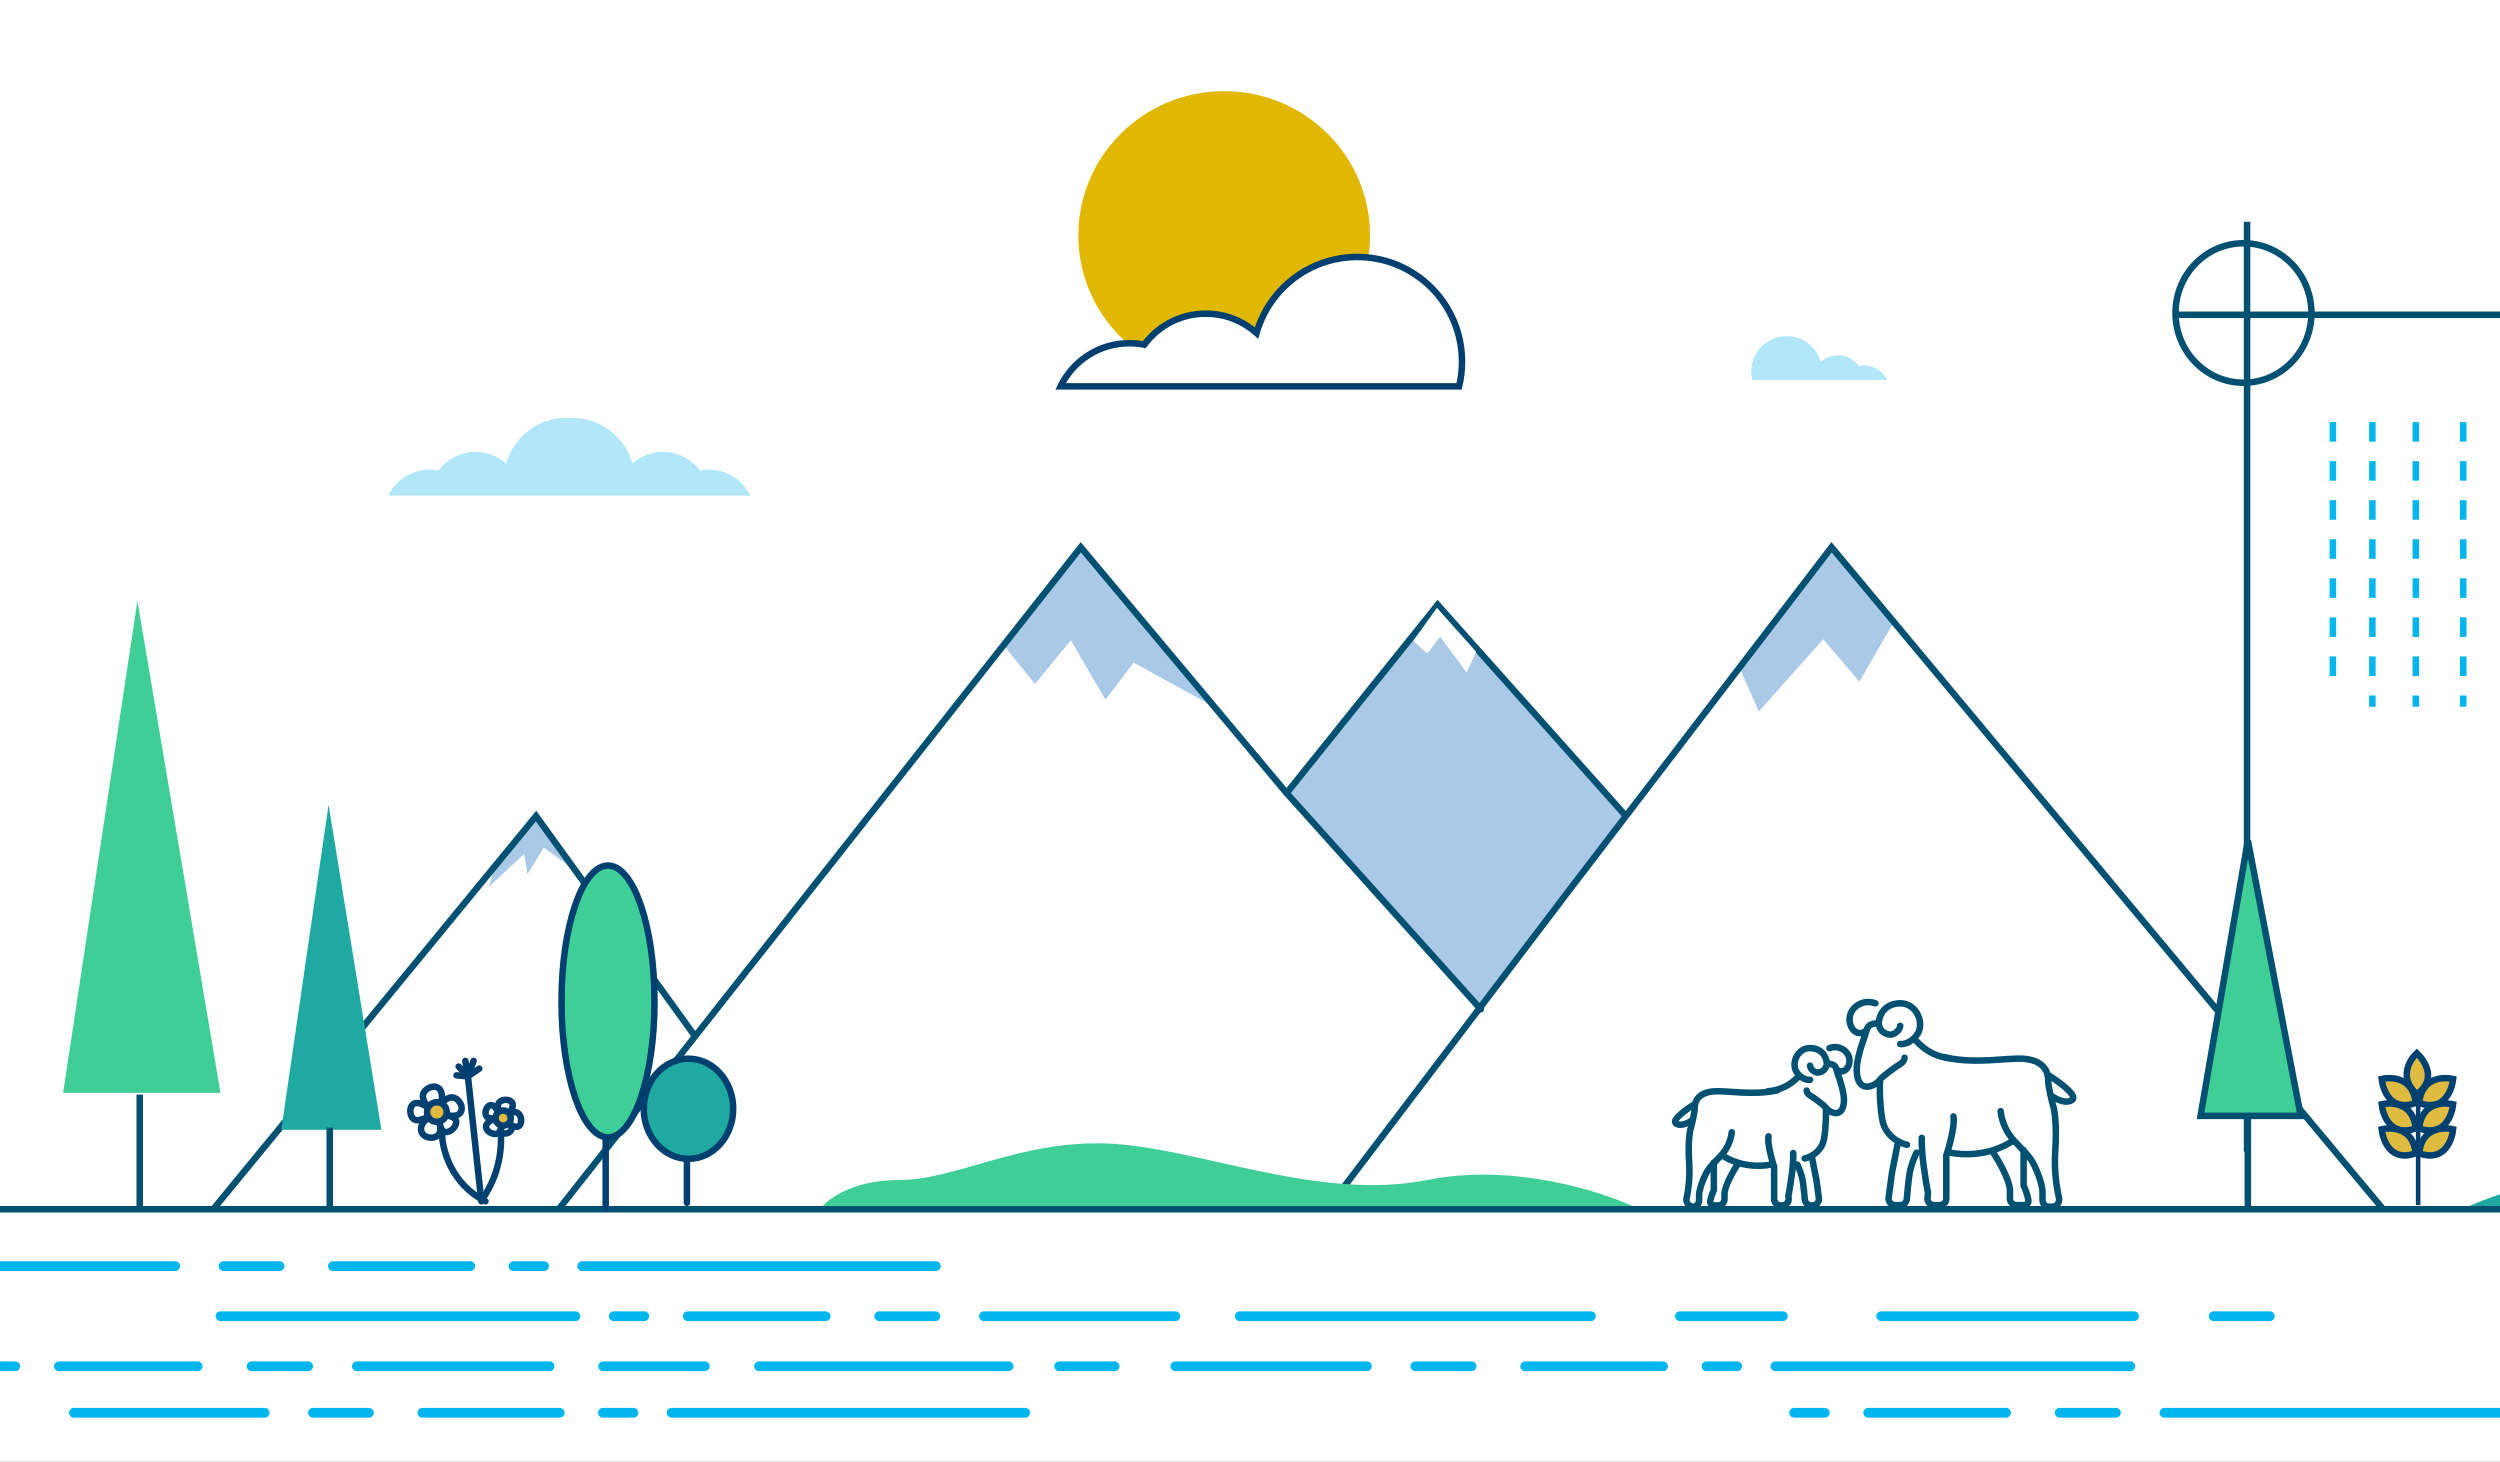 <svg width="768" height="449" viewBox="0 0 768 449" fill="none" xmlns="http://www.w3.org/2000/svg">
<rect x="0" y="0" width="768" height="449" fill="#808080" stroke="none"/>
<g clip-path="url(#clip0_1321_21186)">
<rect width="768" height="449" fill="white"/>
<path d="M150.137 272.491L152.151 265.668L164.98 250.402L174.308 265.668L167.057 260.405L162.021 268.592L161.014 262.355L150.137 272.491Z" fill="#AAC9E7"/>
<path d="M540.313 218.561L534.524 205.535L562.987 167.906L581.802 191.062L571.189 209.395L560.093 196.369L540.313 218.561Z" fill="#AAC9E7"/>
<path d="M317.964 210.121L308.745 198.781L332.384 168.388L372.908 217.114L348.234 203.544L339.594 214.982L328.951 196.681L317.964 210.121Z" fill="#AAC9E7"/>
<path d="M454.565 309.681L395.244 243.639L441.645 185.809L499.481 250.693L483.043 272.18L454.565 309.681Z" fill="#AAC9E7"/>
<path d="M65.599 371.354L164.679 250.693L213.05 317.683M171.734 371.354L332.011 168.113L395.244 243.639M454.896 310.048L395.244 243.639M395.244 243.639L441.645 185.809L499.481 250.693M407.731 371.354L483.043 272.18L562.653 168.113L731.604 370.867" stroke="#005072" stroke-width="2" stroke-linecap="round"/>
<ellipse cx="376.074" cy="72.32" rx="44.806" ry="44.319" fill="#E0B701"/>
<path fill-rule="evenodd" clip-rule="evenodd" d="M325.809 118.69H448.232C448.817 116.262 449.128 113.726 449.128 111.118C449.128 93.351 434.725 78.948 416.958 78.948C402.248 78.948 389.844 88.82 386.011 102.3C381.864 98.605 376.397 96.359 370.405 96.359C362.665 96.359 355.8 100.107 351.526 105.887C350.043 105.593 348.51 105.439 346.941 105.439C337.642 105.439 329.607 110.848 325.809 118.69Z" fill="white"/>
<path d="M325.809 118.69L324.909 118.254L324.214 119.69H325.809V118.69ZM448.232 118.69V119.69H449.019L449.204 118.925L448.232 118.69ZM386.011 102.3L385.346 103.047L386.536 104.108L386.973 102.574L386.011 102.3ZM351.526 105.887L351.331 106.868L351.953 106.991L352.33 106.482L351.526 105.887ZM325.809 119.69H448.232V117.69H325.809V119.69ZM449.204 118.925C449.808 116.42 450.128 113.806 450.128 111.118H448.128C448.128 113.647 447.827 116.104 447.259 118.456L449.204 118.925ZM450.128 111.118C450.128 92.799 435.277 77.948 416.958 77.948V79.948C434.172 79.948 448.128 93.903 448.128 111.118H450.128ZM416.958 77.948C401.789 77.948 389.002 88.128 385.049 102.027L386.973 102.574C390.687 89.512 402.707 79.948 416.958 79.948V77.948ZM386.676 101.554C382.353 97.701 376.652 95.359 370.405 95.359V97.359C376.142 97.359 381.375 99.508 385.346 103.047L386.676 101.554ZM370.405 95.359C362.334 95.359 355.176 99.269 350.722 105.293L352.33 106.482C356.423 100.946 362.996 97.359 370.405 97.359V95.359ZM351.72 104.906C350.174 104.6 348.575 104.439 346.941 104.439V106.439C348.444 106.439 349.912 106.587 351.331 106.868L351.72 104.906ZM346.941 104.439C337.245 104.439 328.868 110.08 324.909 118.254L326.709 119.126C330.346 111.615 338.04 106.439 346.941 106.439V104.439Z" fill="#004070"/>
<path d="M211.022 356.293V369.505" stroke="#004070" stroke-width="2" stroke-linecap="round"/>
<path d="M716.665 129.659V209.929" stroke="#00B6ED" stroke-width="2" stroke-dasharray="6 6"/>
<path d="M728.797 129.659V217.114" stroke="#00B6ED" stroke-width="2" stroke-dasharray="6 6"/>
<path d="M756.702 129.659V217.114" stroke="#00B6ED" stroke-width="2" stroke-dasharray="6 6"/>
<path d="M742.144 129.659V217.114" stroke="#00B6ED" stroke-width="2" stroke-dasharray="6 6"/>
<path d="M690.297 68.132L690.297 353.794" stroke="#005072" stroke-width="2"/>
<ellipse cx="689.197" cy="96.15" rx="20.875" ry="21.425" stroke="#005072" stroke-width="2" stroke-linecap="round"/>
<path d="M984.023 362.502C998.2 362.502 1006.1 368.495 1008.27 371.492H756.443C767.014 366.248 794.87 357.107 821.732 362.502C855.31 369.245 893.55 352.013 920.599 351.264C947.647 350.514 966.301 362.502 984.023 362.502Z" fill="#1EA9A1"/>
<path d="M669.42 96.697C673.237 96.697 742.324 96.697 839.719 96.697" stroke="#005072" stroke-width="2" stroke-linecap="round"/>
<path fill-rule="evenodd" clip-rule="evenodd" d="M192.878 152.239H230.488C228.205 147.525 223.374 144.274 217.784 144.274C216.842 144.274 215.921 144.367 215.03 144.543C212.461 141.067 208.333 138.812 203.678 138.812C200.075 138.812 196.788 140.162 194.295 142.385C191.989 134.281 184.532 128.346 175.689 128.346C175.419 128.346 175.15 128.351 174.882 128.362C174.614 128.351 174.346 128.346 174.076 128.346C165.233 128.346 157.776 134.28 155.47 142.384C152.977 140.162 149.69 138.812 146.088 138.812C141.433 138.812 137.305 141.067 134.735 144.543C133.844 144.367 132.923 144.274 131.98 144.274C126.39 144.274 121.56 147.525 119.276 152.239H156.886H192.878ZM117.872 158.244V158.521C117.872 158.475 117.872 158.429 117.872 158.382C117.872 158.336 117.872 158.29 117.872 158.244Z" fill="#B1E7F8"/>
<path d="M438.446 200.763L434.178 196.852L441.414 186.72L453.475 200.229L450.543 206.57L442.415 195.583L438.446 200.763Z" fill="white"/>
<path d="M19.391 335.726L42.219 184.594L67.734 335.726H42.219H19.391Z" fill="#40CE97"/>
<path d="M42.924 336.275V371.01" stroke="#005072" stroke-width="2"/>
<path d="M86.411 347.076L100.938 247.221L117.175 347.076H100.938H86.411Z" fill="#1EA9A1"/>
<path d="M676.013 342.799L690.54 258.208L706.777 342.799H690.54H676.013Z" fill="#40CE97"/>
<path d="M690.54 370.867V342.799M690.54 342.799H676.013L690.54 258.208L706.777 342.799H690.54Z" stroke="#005072" stroke-width="2" stroke-linecap="round"/>
<path d="M583.743 315.138C583.743 316.292 582.006 318.062 580.403 317.831C578.399 317.542 577.254 316.004 577.159 314.465M577.159 314.465C577.063 312.926 578.208 308.406 583.552 308.214C588.896 308.022 591.531 314.753 588.705 318.119C588.506 318.42 588.245 318.721 587.942 319.006M577.159 314.465C576.395 314.305 574.239 314.369 573.628 315.907M583.743 320.716C585.027 320.944 586.789 320.088 587.942 319.006M573.628 315.907C572.865 317.831 569.754 318.119 568.57 315.138C566.777 310.618 571.529 306.483 576.109 308.214M573.628 315.907L571.916 321.082C571.341 322.823 570.892 324.604 570.575 326.41V326.41C570.022 329.549 570.522 333.979 573.707 333.827C575.617 333.736 577.198 332.173 577.54 331.679M585.079 324.947C585.111 325.3 584.888 326.178 583.743 326.871C582.312 327.736 578.208 330.718 577.54 331.679M577.54 331.679C577.413 333.538 577.369 338.565 578.208 343.796C579.048 349.028 583.647 351.234 585.842 351.682M598.742 325.084C596.528 324.641 592.675 324.331 587.942 319.006" stroke="#005072" stroke-width="2" stroke-linecap="round"/>
<path d="M597.634 324.863C607.17 326.959 616.613 324.872 621.647 325.253C627.941 325.73 629.181 329.35 629.181 331.731C629.181 332.83 629.519 334.678 629.903 336.399M614.591 341.353C615.023 345.242 616.764 348.232 618.613 350.307M628.983 330.112C631.939 331.953 638.583 336.551 636.523 337.923C634.464 339.295 631.252 337.479 629.903 336.399M629.903 336.399C630.185 337.663 630.491 338.858 630.707 339.638C631.152 340.94 631.908 345.525 631.374 353.451C630.978 359.334 631.748 364.637 632.522 367.979C632.833 369.322 631.838 370.693 630.46 370.693H629.464C628.36 370.693 627.464 369.798 627.464 368.693V366.788C627.588 365.698 627.148 362.645 624.883 357.881C623.473 354.914 620.799 352.76 618.613 350.307V350.307M618.613 350.307C617.343 351.196 614.924 352.554 611.921 353.451M599.143 354.118C603.975 354.984 608.375 354.51 611.921 353.451M600.096 342.972C600.351 343.893 600.268 347.583 597.903 354.975V368.217C597.903 369.322 597.008 370.217 595.903 370.217H594.111C592.926 370.217 592.001 369.192 592.122 368.013L592.277 366.502C591.546 362.691 590.141 353.965 590.37 349.545M588.749 354.118C588.208 355.261 587.032 358.1 586.651 360.31C586.35 362.054 585.989 365.734 585.757 368.378C585.666 369.417 584.798 370.217 583.756 370.217H582.168C580.957 370.217 580.024 369.15 580.186 367.95L581.215 360.31L582.932 351.546M621.647 353.26V364.12C622.136 365.213 622.921 367.279 623.127 368.816C623.24 369.656 622.511 370.217 621.663 370.217H619.452C618.347 370.217 617.452 369.322 617.452 368.217V365.454C617.388 364.022 616.117 359.735 611.921 353.451" stroke="#005072" stroke-width="2" stroke-linecap="round"/>
<path d="M556.05 327.376C556.05 328.276 557.404 329.656 558.654 329.476C560.217 329.251 561.11 328.051 561.184 326.852M561.184 326.852C561.258 325.652 560.366 322.128 556.199 321.978C552.032 321.828 549.978 327.076 552.181 329.701C552.336 329.935 552.54 330.17 552.776 330.392M561.184 326.852C561.779 326.727 563.461 326.777 563.937 327.976M556.05 331.725C555.049 331.904 553.675 331.236 552.776 330.392M563.937 327.976C564.532 329.476 566.958 329.701 567.88 327.376C569.279 323.852 565.574 320.628 562.002 321.978M563.937 327.976L565.271 332.011C565.72 333.369 566.07 334.757 566.318 336.165V336.165C566.748 338.613 566.358 342.067 563.876 341.948C562.386 341.877 561.154 340.658 560.886 340.274M555.008 335.025C554.984 335.3 555.157 335.985 556.05 336.524C557.166 337.199 560.366 339.524 560.886 340.274M560.886 340.274C560.986 341.723 561.02 345.642 560.366 349.722C559.711 353.801 556.125 355.52 554.413 355.87M543.098 335.236C544.884 335.1 549.086 334.544 552.776 330.392" stroke="#005072" stroke-width="2" stroke-linecap="round"/>
<path d="M545.894 334.967C538.458 336.602 530.42 334.967 526.494 335.265C521.586 335.636 520.62 338.458 520.62 340.315C520.62 341.172 520.356 342.613 520.057 343.955M531.996 347.817C531.659 350.85 530.301 353.181 528.859 354.799M520.775 339.053C518.47 340.489 513.289 344.074 514.895 345.143C516.501 346.213 519.005 344.797 520.057 343.955M520.057 343.955C519.837 344.94 519.598 345.872 519.43 346.48C519.083 347.495 518.493 351.071 518.91 357.25C519.202 361.586 518.682 365.517 518.114 368.135C517.839 369.403 518.78 370.694 520.077 370.694V370.694C521.116 370.694 521.958 369.852 521.958 368.813V367.649C521.862 366.799 522.205 364.419 523.971 360.705C525.07 358.392 527.155 356.712 528.859 354.799V354.799M528.859 354.799C529.85 355.492 531.736 356.551 534.078 357.25M544.041 357.77C540.273 358.446 536.843 358.076 534.078 357.25M543.297 349.08C543.099 349.798 543.164 352.675 545.007 358.439V368.323C545.007 369.428 545.903 370.323 547.007 370.323H547.476C548.661 370.323 549.586 369.298 549.465 368.119L549.394 367.426C549.964 364.455 551.06 357.652 550.881 354.205M552.145 357.77C552.567 358.662 553.484 360.875 553.781 362.598C554.001 363.872 554.261 366.467 554.442 368.484C554.535 369.523 555.403 370.323 556.445 370.323H556.772C557.983 370.323 558.916 369.256 558.755 368.056L558.019 362.598L556.681 355.765M526.494 357.102V365.569C526.145 366.35 525.601 367.769 525.389 368.923C525.236 369.757 525.945 370.323 526.793 370.323H527.765C528.87 370.323 529.765 369.428 529.765 368.323V366.609C529.815 365.493 530.806 362.15 534.078 357.25" stroke="#005072" stroke-width="2" stroke-linecap="round"/>
<path d="M131.698 340.185C131.004 339.512 130.108 338.348 129.926 337.109C129.559 334.619 133.547 332.643 135.097 334.627C135.74 335.45 136.019 336.884 135.521 339.162" stroke="#004070" stroke-width="2" stroke-linecap="round"/>
<path d="M135.58 339.078C136.161 338.331 137.148 337.423 138.288 337.171C140.746 336.627 143.026 340.474 141.13 342.129C140.368 342.794 139.032 343.063 136.969 342.433" stroke="#004070" stroke-width="2" stroke-linecap="round"/>
<path d="M134.863 344.567C135.194 345.441 135.479 346.719 135.147 347.801C134.41 350.207 130.18 349.995 129.445 347.588C129.06 346.328 129.546 344.715 131.923 343.242" stroke="#004070" stroke-width="2" stroke-linecap="round"/>
<path d="M131.531 343.132C130.703 343.474 129.394 344.077 128.228 344.129C125.714 344.241 125.185 339.366 127.656 338.891C128.577 338.714 129.879 339.071 131.654 340.351" stroke="#004070" stroke-width="2" stroke-linecap="round"/>
<path d="M137.122 342.447C137.657 342.691 138.371 342.911 139.04 343.198C142.411 344.642 137.203 350.006 135.561 346.726C135.27 346.146 135.051 345.407 134.933 344.493" stroke="#004070" stroke-width="2" stroke-linecap="round"/>
<circle cx="134.206" cy="341.618" r="3.025" transform="rotate(19.539 134.206 341.618)" fill="#DFBC40" stroke="#004070" stroke-width="2" stroke-linecap="round"/>
<path d="M135.812 348.429C135.864 353.08 138.602 363.714 149.13 369.041" stroke="#004070" stroke-width="2" stroke-linecap="round"/>
<path d="M147.861 369.038L143.739 330.668M143.739 330.668L145.483 325.911M143.739 330.668L142.946 325.911M143.739 330.668L140.885 327.655M143.739 330.668L147.227 328.29M143.739 330.668L140.251 330.351" stroke="#004070" stroke-width="2" stroke-linecap="round"/>
<path d="M153.28 341.642C153.093 341.147 152.916 340.447 152.929 339.751C152.973 337.235 157.887 337.235 157.508 339.723C157.406 340.395 157.039 341.213 156.292 342.185" stroke="#004070" stroke-width="2" stroke-linecap="round"/>
<path d="M156.361 342.147C156.807 341.92 157.412 341.703 158.032 341.653C160.54 341.449 160.877 346.541 158.39 346.153C157.774 346.057 157.048 345.695 156.227 344.952" stroke="#004070" stroke-width="2" stroke-linecap="round"/>
<path d="M154.05 345.753C154.012 346.239 153.898 346.848 153.647 347.392C152.591 349.676 148.227 347.42 149.554 345.282C149.977 344.6 150.864 344.037 152.429 343.856" stroke="#004070" stroke-width="2" stroke-linecap="round"/>
<path d="M152.193 343.65C151.712 343.627 151.028 343.615 150.376 343.494C147.902 343.034 149.619 338.286 151.64 339.786C152.135 340.153 152.659 340.778 153.195 341.745" stroke="#004070" stroke-width="2" stroke-linecap="round"/>
<path d="M156.329 345.012C156.399 345.094 156.476 345.179 156.559 345.266C159.078 347.93 153.119 349.82 153.974 346.253C154.015 346.083 154.064 345.906 154.124 345.722" stroke="#004070" stroke-width="2" stroke-linecap="round"/>
<circle cx="154.563" cy="343.472" r="2.339" transform="rotate(44.752 154.563 343.472)" fill="#DFBC40" stroke="#004070" stroke-width="2" stroke-linecap="round"/>
<path d="M148.043 368.574V368.574C151.863 363.133 153.913 356.646 153.913 349.997V347.833" stroke="#004070" stroke-width="2" stroke-linecap="round"/>
<path d="M276.068 362.502C261.891 362.502 253.994 368.495 251.818 371.492H503.648C493.077 366.248 465.22 357.107 438.359 362.502C404.781 369.245 366.54 352.013 339.492 351.264C312.444 350.514 293.79 362.502 276.068 362.502Z" fill="#40CE97"/>
<path d="M742.452 323.53C740.113 325.678 736.838 331.206 742.452 336.135C748.846 331.491 744.792 325.71 742.452 323.53Z" fill="#DFBC40" stroke="#004070" stroke-width="2"/>
<path d="M753.613 331.472C750.406 330.713 743.828 331.128 743.172 338.859C750.921 341.654 753.235 334.768 753.613 331.472Z" fill="#DFBC40" stroke="#004070" stroke-width="2"/>
<path d="M753.613 339.252C750.406 338.492 743.828 338.907 743.172 346.638C750.921 349.433 753.235 342.547 753.613 339.252Z" fill="#DFBC40" stroke="#004070" stroke-width="2"/>
<path d="M753.613 346.924C750.406 346.165 743.828 346.579 743.172 354.311C750.921 357.105 753.235 350.219 753.613 346.924Z" fill="#DFBC40" stroke="#004070" stroke-width="2"/>
<path d="M731.646 331.472C734.853 330.713 741.431 331.128 742.087 338.859C734.338 341.654 732.024 334.768 731.646 331.472Z" fill="#DFBC40" stroke="#004070" stroke-width="2"/>
<path d="M731.646 339.252C734.853 338.492 741.431 338.907 742.087 346.638C734.338 349.433 732.024 342.547 731.646 339.252Z" fill="#DFBC40" stroke="#004070" stroke-width="2"/>
<path d="M731.646 346.924C734.853 346.165 741.431 346.579 742.087 354.311C734.338 357.105 732.024 350.219 731.646 346.924Z" fill="#DFBC40" stroke="#004070" stroke-width="2"/>
<rect x="742.504" y="336.02" width="0.7" height="33.845" fill="#DFBC40" stroke="#004070" stroke-width="0.7"/>
<ellipse cx="211.501" cy="340.611" rx="13.734" ry="15.382" fill="#1EA9A1" stroke="#004070" stroke-width="2" stroke-linecap="round"/>
<path d="M836.582 371.492L-621.33 371.492" stroke="#005072" stroke-width="2" stroke-linecap="round"/>
<path d="M-4.781 388.954H53.826M68.674 388.954H85.865M102.275 388.954H144.472M157.757 388.954H167.134M178.855 388.954H287.474" stroke="#00B6ED" stroke-width="3" stroke-linecap="round"/>
<path d="M361.087 404.335H302.259M287.356 404.335H270.1M253.629 404.335H211.273M197.939 404.335H188.526M176.761 404.335H67.734" stroke="#00B6ED" stroke-width="3" stroke-linecap="round"/>
<path d="M380.863 404.335H488.736M516.064 404.335H547.706M577.91 404.335H655.579M680.03 404.335H697.289" stroke="#00B6ED" stroke-width="3" stroke-linecap="round"/>
<path d="M168.814 419.718H109.634M94.642 419.718H77.282M60.712 419.718H18.102M4.688 419.718H-4.781" stroke="#00B6ED" stroke-width="3" stroke-linecap="round"/>
<path d="M185.295 419.718H216.524M233.17 419.718H309.822M325.375 419.718H342.409" stroke="#00B6ED" stroke-width="3" stroke-linecap="round"/>
<path d="M361.087 419.718H419.915M434.818 419.718H452.074M468.545 419.718H510.901M524.235 419.718H533.648M545.413 419.718H654.44" stroke="#00B6ED" stroke-width="3" stroke-linecap="round"/>
<path d="M22.687 434H81.294M96.141 434H113.332M129.742 434H171.94M185.224 434H194.601M206.323 434H314.941" stroke="#00B6ED" stroke-width="3" stroke-linecap="round"/>
<path d="M836.824 434H664.913M650.008 434H632.749M616.275 434H573.912M560.576 434H551.162" stroke="#00B6ED" stroke-width="3" stroke-linecap="round"/>
<path fill-rule="evenodd" clip-rule="evenodd" d="M579.726 116.713H538.279C538.081 115.892 537.976 115.034 537.976 114.151C537.976 108.136 542.853 103.26 548.868 103.26C553.848 103.26 558.047 106.601 559.345 111.164C560.749 109.913 562.6 109.153 564.628 109.153C567.25 109.153 569.574 110.423 571.021 112.381C571.523 112.282 572.042 112.229 572.573 112.229C575.72 112.229 578.44 114.059 579.726 116.713Z" fill="#B1E7F8"/>
<path d="M186.065 348.953V370.974" stroke="#004070" stroke-width="2" stroke-linecap="round"/>
<ellipse cx="186.78" cy="307.65" rx="14.283" ry="41.751" fill="#40CE97" stroke="#004070" stroke-width="2" stroke-linecap="round"/>
<path d="M101.299 346.406V371.01" stroke="#005072" stroke-width="2"/>
</g>
<defs>
<clipPath id="clip0_1321_21186">
<rect width="768" height="449" fill="white"/>
</clipPath>
</defs>
</svg>
